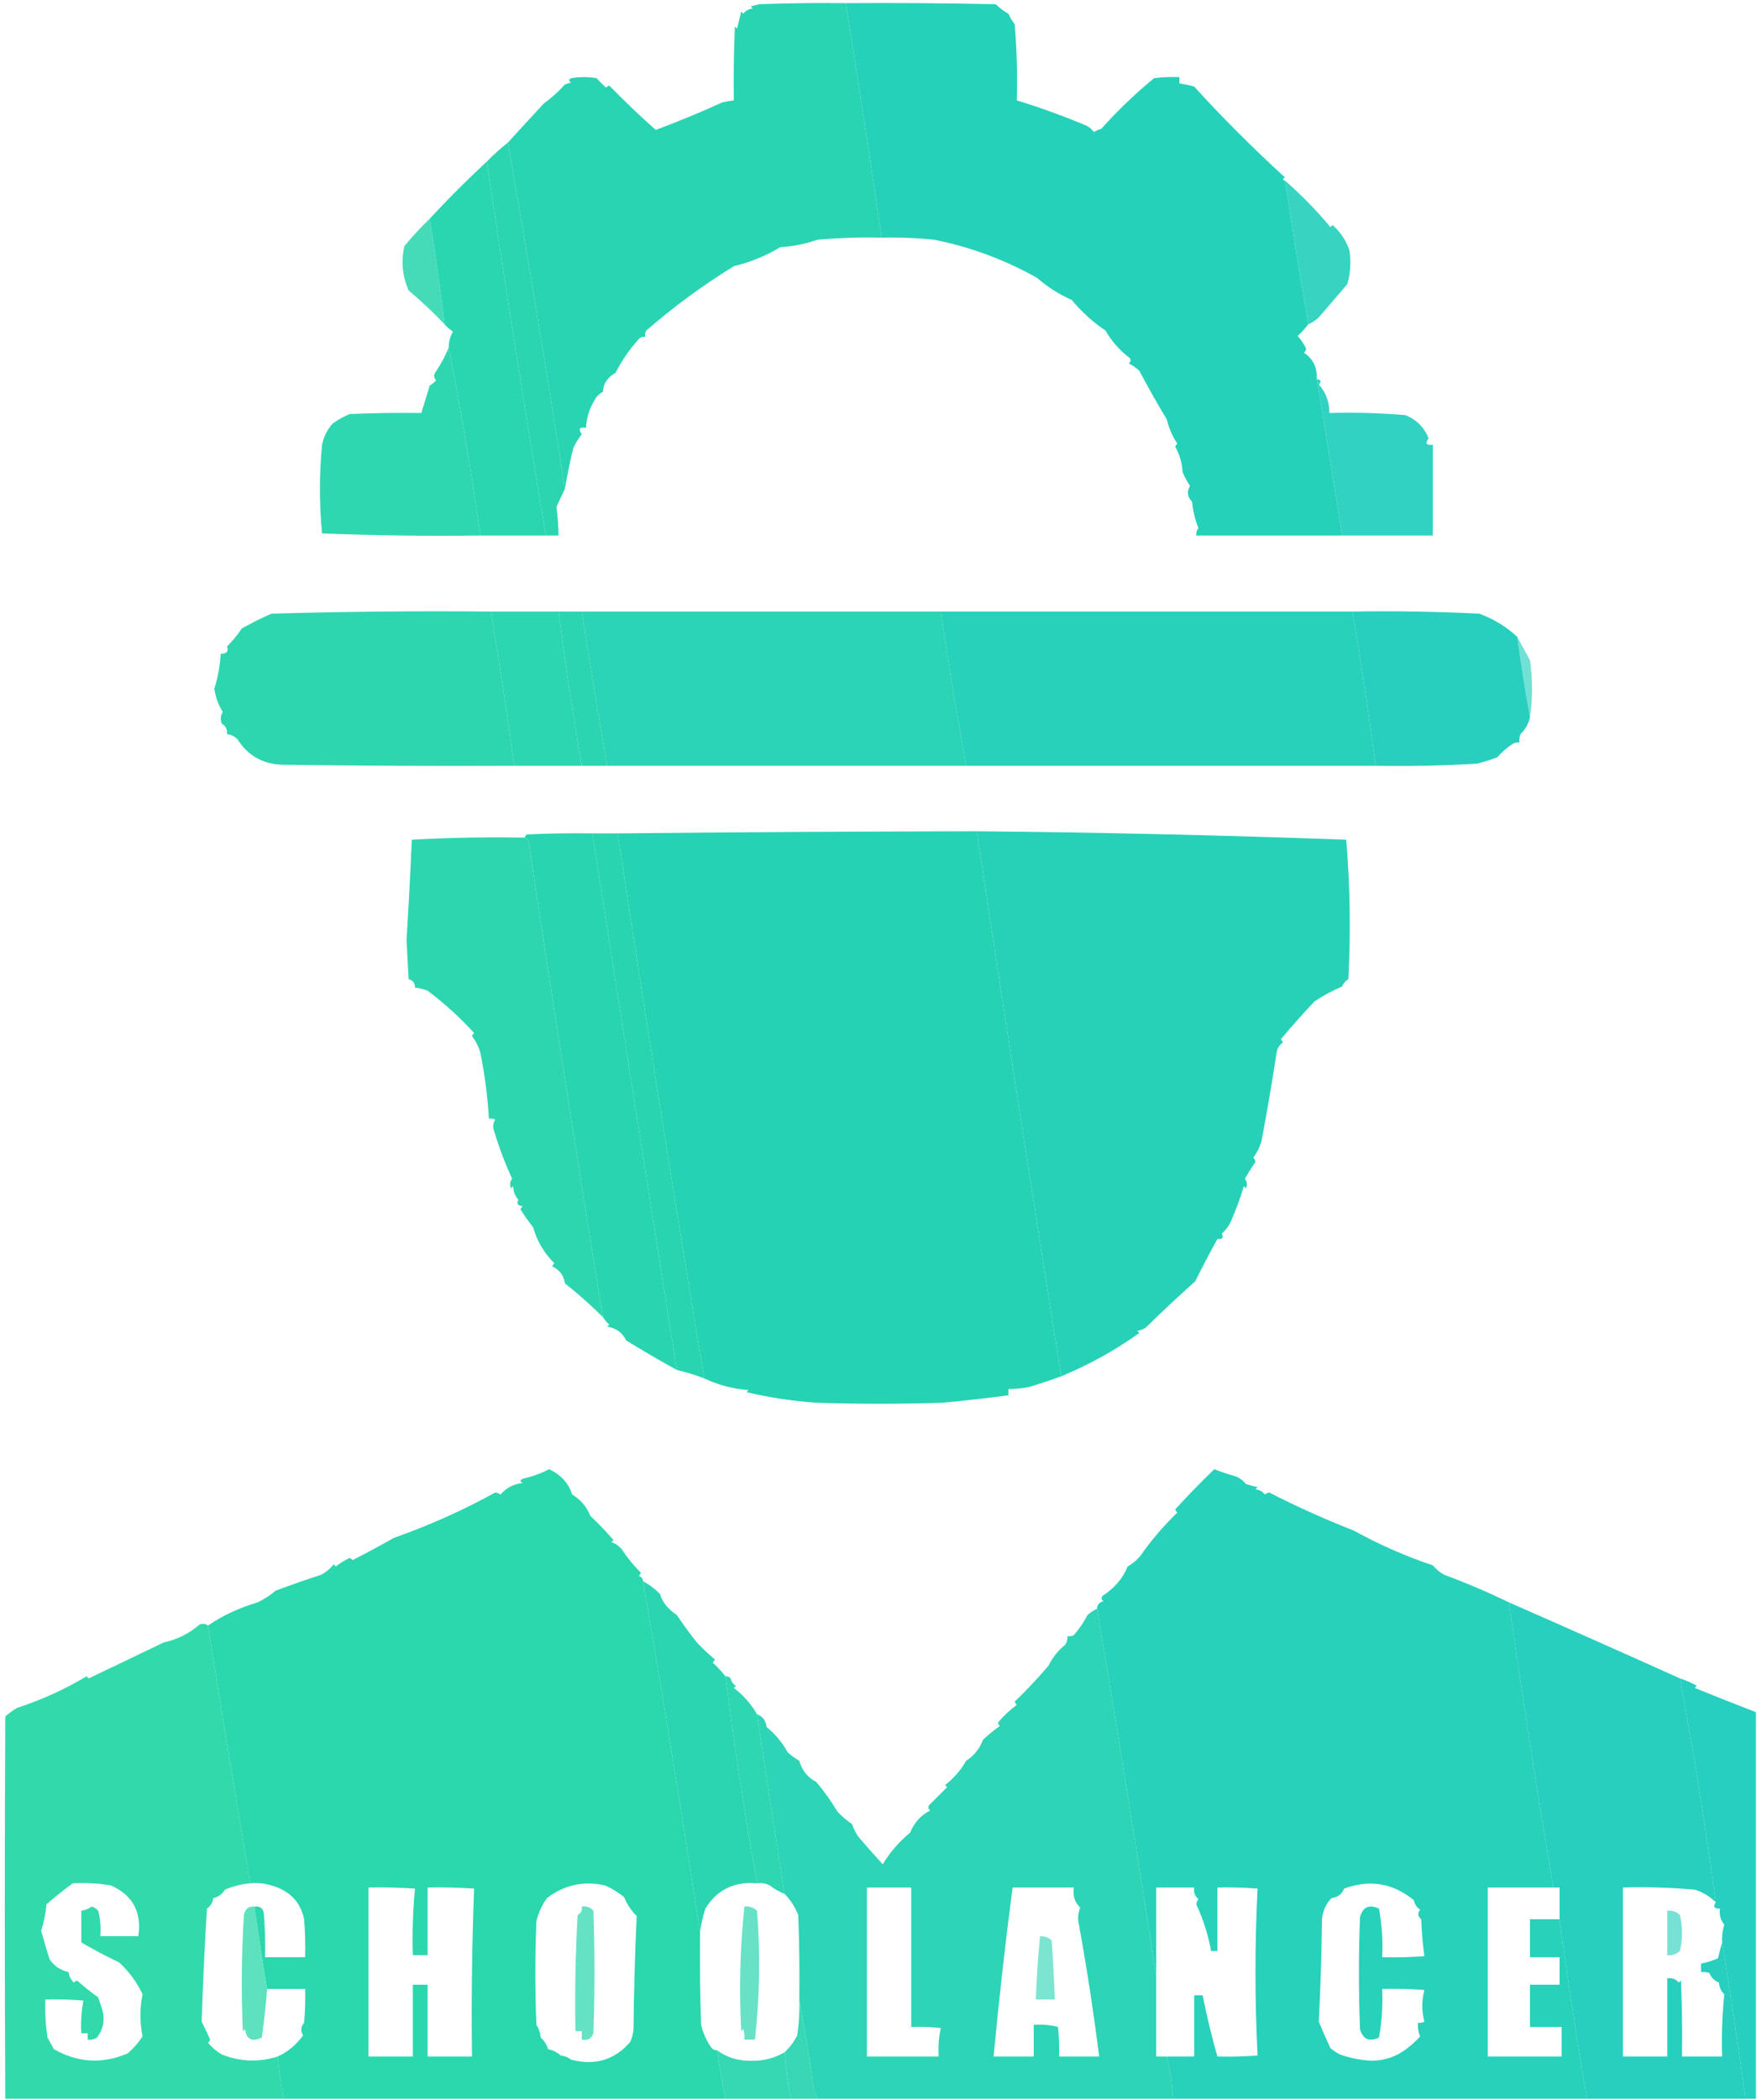 <?xml version="1.0" encoding="UTF-8"?>
<!DOCTYPE svg PUBLIC "-//W3C//DTD SVG 1.1//EN" "http://www.w3.org/Graphics/SVG/1.1/DTD/svg11.dtd">
<svg xmlns="http://www.w3.org/2000/svg" version="1.1" width="832px" height="994px" style="shape-rendering:geometricPrecision; text-rendering:geometricPrecision; image-rendering:optimizeQuality; fill-rule:evenodd; clip-rule:evenodd" xmlns:xlink="http://www.w3.org/1999/xlink">
<g><path style="opacity:0.973" fill="#24d3b2" d="M 400.5,1.5 C 406.441,38.42 412.108,75.42 417.5,112.5C 407.31,112.254 397.143,112.587 387,113.5C 381.333,115.472 375.5,116.639 369.5,117C 362.708,121.107 355.375,124.107 347.5,126C 332.771,135.092 318.938,145.259 306,156.5C 305.517,157.448 305.351,158.448 305.5,159.5C 304.325,159.281 303.325,159.614 302.5,160.5C 298.111,165.324 294.444,170.658 291.5,176.5C 287.625,178.657 285.625,181.657 285.5,185.5C 283.693,186.395 282.36,187.728 281.5,189.5C 279.061,193.492 277.728,197.825 277.5,202.5C 274.387,202.065 273.721,203.065 275.5,205.5C 273.955,207.543 272.621,209.71 271.5,212C 269.92,218.502 268.587,225.002 267.5,231.5C 259.056,176.722 250.056,122.056 240.5,67.5C 246.098,61.346 251.765,55.179 257.5,49C 261.132,46.37 264.465,43.37 267.5,40C 268.5,39.667 269.5,39.333 270.5,39C 269.167,38.333 269.167,37.667 270.5,37C 274.5,36.333 278.5,36.333 282.5,37C 283.938,38.569 285.438,40.069 287,41.5C 287.414,41.043 287.914,40.709 288.5,40.5C 295.625,47.783 302.958,54.783 310.5,61.5C 321.148,57.545 331.648,53.212 342,48.5C 343.825,48.057 345.658,47.723 347.5,47.5C 347.333,35.829 347.5,24.162 348,12.5C 348.333,12.833 348.667,13.167 349,13.5C 349.667,10.833 350.333,8.167 351,5.5C 351.333,5.833 351.667,6.167 352,6.5C 353.098,5.033 354.598,4.199 356.5,4C 356.167,3.667 355.833,3.333 355.5,3C 356.833,2.667 358.167,2.333 359.5,2C 373.163,1.5 386.829,1.333 400.5,1.5 Z"/></g>
<g><path style="opacity:0.978" fill="#22d0b8" d="M 400.5,1.5 C 424.169,1.333 447.836,1.5 471.5,2C 473.283,3.732 475.283,5.232 477.5,6.5C 478.316,8.287 479.316,9.954 480.5,11.5C 481.499,23.482 481.832,35.481 481.5,47.5C 492.804,51.007 503.804,55.007 514.5,59.5C 515.934,60.23 517.1,61.23 518,62.5C 519.067,61.809 520.234,61.309 521.5,61C 529.241,52.312 537.575,44.312 546.5,37C 550.486,36.501 554.486,36.334 558.5,36.5C 558.5,37.5 558.5,38.5 558.5,39.5C 560.854,39.838 563.187,40.338 565.5,41C 578.86,55.694 593.193,70.027 608.5,84C 607.262,84.69 607.262,85.19 608.5,85.5C 611.97,108.319 615.637,130.985 619.5,153.5C 618.062,155.443 616.396,157.276 614.5,159C 616.066,160.784 617.399,162.784 618.5,165C 618.355,165.772 618.022,166.439 617.5,167C 621.878,169.943 623.878,174.109 623.5,179.5C 627.664,204.151 631.664,228.818 635.5,253.5C 612.5,253.5 589.5,253.5 566.5,253.5C 566.33,252.178 566.663,251.011 567.5,250C 565.925,246.108 564.925,241.941 564.5,237.5C 562.28,235.337 561.947,232.837 563.5,230C 562.113,227.955 560.946,225.788 560,223.5C 559.772,219.173 558.606,215.173 556.5,211.5C 556.709,210.914 557.043,210.414 557.5,210C 555.175,206.527 553.509,202.694 552.5,198.5C 547.993,191.029 543.659,183.362 539.5,175.5C 537.972,174.139 536.305,172.972 534.5,172C 535.451,171.282 535.617,170.449 535,169.5C 530.288,165.954 526.454,161.62 523.5,156.5C 517.508,152.444 512.175,147.611 507.5,142C 501.49,139.327 495.99,135.827 491,131.5C 475.798,122.957 459.631,116.957 442.5,113.5C 434.19,112.628 425.857,112.295 417.5,112.5C 412.108,75.42 406.441,38.42 400.5,1.5 Z"/></g>
<g><path style="opacity:0.973" fill="#26d4af" d="M 240.5,67.5 C 250.056,122.056 259.056,176.722 267.5,231.5C 266.113,234.277 264.779,237.11 263.5,240C 264.099,244.568 264.433,249.068 264.5,253.5C 262.5,253.5 260.5,253.5 258.5,253.5C 248.629,194.609 239.296,135.609 230.5,76.5C 233.612,73.302 236.945,70.302 240.5,67.5 Z"/></g>
<g><path style="opacity:0.983" fill="#26d5af" d="M 230.5,76.5 C 239.296,135.609 248.629,194.609 258.5,253.5C 248.167,253.5 237.833,253.5 227.5,253.5C 223.254,223.688 218.254,194.021 212.5,164.5C 212.466,161.801 213.133,159.301 214.5,157C 212.973,155.968 211.64,154.801 210.5,153.5C 208.54,136.777 206.206,120.11 203.5,103.5C 212.167,94.167 221.167,85.167 230.5,76.5 Z"/></g>
<g><path style="opacity:0.9" fill="#22cfbb" d="M 608.5,85.5 C 616.261,92.288 623.427,99.621 630,107.5C 630.333,107.167 630.667,106.833 631,106.5C 634.704,109.723 637.371,113.723 639,118.5C 639.839,123.921 639.506,129.254 638,134.5C 634.037,139.135 630.037,143.802 626,148.5C 624.242,150.765 622.075,152.432 619.5,153.5C 615.637,130.985 611.97,108.319 608.5,85.5 Z"/></g>
<g><path style="opacity:0.853" fill="#26d5ad" d="M 203.5,103.5 C 206.206,120.11 208.54,136.777 210.5,153.5C 205.506,148.194 199.839,142.86 193.5,137.5C 190.512,130.759 189.845,123.759 191.5,116.5C 195.287,111.887 199.287,107.554 203.5,103.5 Z"/></g>
<g><path style="opacity:0.956" fill="#26d5ad" d="M 212.5,164.5 C 218.254,194.021 223.254,223.688 227.5,253.5C 202.455,253.824 177.455,253.49 152.5,252.5C 151.167,238.5 151.167,224.5 152.5,210.5C 153.315,206.7 154.982,203.367 157.5,200.5C 160.019,198.718 162.685,197.218 165.5,196C 176.828,195.5 188.162,195.333 199.5,195.5C 200.818,191.174 202.151,186.841 203.5,182.5C 204.646,181.855 205.646,181.022 206.5,180C 205.483,178.951 205.316,177.784 206,176.5C 208.669,172.558 210.835,168.558 212.5,164.5 Z"/></g>
<g><path style="opacity:0.925" fill="#21cebc" d="M 623.5,179.5 C 625.549,179.706 625.883,180.539 624.5,182C 627.873,185.783 629.539,190.283 629.5,195.5C 641.518,195.168 653.518,195.501 665.5,196.5C 670.737,198.614 674.404,202.281 676.5,207.5C 674.721,209.935 675.387,210.935 678.5,210.5C 678.5,224.833 678.5,239.167 678.5,253.5C 664.167,253.5 649.833,253.5 635.5,253.5C 631.664,228.818 627.664,204.151 623.5,179.5 Z"/></g>
<g><path style="opacity:0.961" fill="#26d5ac" d="M 232.5,289.5 C 236.49,313.774 240.157,338.107 243.5,362.5C 206.832,362.667 170.165,362.5 133.5,362C 124.337,361.643 117.337,357.643 112.5,350C 111.1,348.562 109.433,347.729 107.5,347.5C 107.716,345.319 106.883,343.653 105,342.5C 104.257,340.559 104.424,338.726 105.5,337C 103.4,333.708 102.067,330.042 101.5,326C 103.197,320.619 104.197,315.119 104.5,309.5C 107.361,309.487 108.361,308.321 107.5,306C 110.113,303.417 112.446,300.584 114.5,297.5C 119.031,294.924 123.697,292.59 128.5,290.5C 163.16,289.5 197.827,289.167 232.5,289.5 Z"/></g>
<g><path style="opacity:0.97" fill="#26d5ae" d="M 232.5,289.5 C 243.167,289.5 253.833,289.5 264.5,289.5C 267.631,313.951 271.298,338.285 275.5,362.5C 264.833,362.5 254.167,362.5 243.5,362.5C 240.157,338.107 236.49,313.774 232.5,289.5 Z"/></g>
<g><path style="opacity:0.972" fill="#26d4af" d="M 264.5,289.5 C 268.167,289.5 271.833,289.5 275.5,289.5C 279.316,313.883 283.316,338.216 287.5,362.5C 283.5,362.5 279.5,362.5 275.5,362.5C 271.298,338.285 267.631,313.951 264.5,289.5 Z"/></g>
<g><path style="opacity:0.97" fill="#24d3b2" d="M 275.5,289.5 C 332.167,289.5 388.833,289.5 445.5,289.5C 449.129,313.902 453.129,338.236 457.5,362.5C 400.833,362.5 344.167,362.5 287.5,362.5C 283.316,338.216 279.316,313.883 275.5,289.5 Z"/></g>
<g><path style="opacity:0.97" fill="#22d0b8" d="M 445.5,289.5 C 510.5,289.5 575.5,289.5 640.5,289.5C 644.49,313.774 648.157,338.107 651.5,362.5C 586.833,362.5 522.167,362.5 457.5,362.5C 453.129,338.236 449.129,313.902 445.5,289.5 Z"/></g>
<g><path style="opacity:0.961" fill="#21cebc" d="M 640.5,289.5 C 660.511,289.167 680.511,289.5 700.5,290.5C 707.302,292.991 713.302,296.658 718.5,301.5C 720.225,314.247 722.225,326.914 724.5,339.5C 723.851,342.583 722.351,345.249 720,347.5C 719.51,348.793 719.343,350.127 719.5,351.5C 718.448,351.351 717.448,351.517 716.5,352C 713.687,353.82 711.187,355.987 709,358.5C 705.879,359.643 702.713,360.643 699.5,361.5C 683.518,362.439 667.518,362.772 651.5,362.5C 648.157,338.107 644.49,313.774 640.5,289.5 Z"/></g>
<g><path style="opacity:0.634" fill="#21cebd" d="M 718.5,301.5 C 720.467,305.147 722.467,308.814 724.5,312.5C 725.822,321.658 725.822,330.658 724.5,339.5C 722.225,326.914 720.225,314.247 718.5,301.5 Z"/></g>
<g><path style="opacity:0.99" fill="#24d3b2" d="M 462.5,393.5 C 475.509,479.577 488.842,565.577 502.5,651.5C 497.612,653.286 492.612,654.953 487.5,656.5C 484.201,657.21 480.867,657.543 477.5,657.5C 477.5,658.5 477.5,659.5 477.5,660.5C 467.198,661.86 456.865,663.026 446.5,664C 426.5,664.667 406.5,664.667 386.5,664C 375.333,663.232 364.333,661.565 353.5,659C 353.833,658.667 354.167,658.333 354.5,658C 347.083,657.467 340.083,655.634 333.5,652.5C 319.181,566.622 305.515,480.622 292.5,394.5C 349.165,393.934 405.832,393.6 462.5,393.5 Z"/></g>
<g><path style="opacity:0.977" fill="#23d1b7" d="M 462.5,393.5 C 520.881,394.029 579.215,395.363 637.5,397.5C 639.31,419.485 639.644,441.485 638.5,463.5C 637.155,464.347 636.155,465.513 635.5,467C 630.895,468.964 626.562,471.297 622.5,474C 616.91,479.904 611.577,485.904 606.5,492C 606.957,492.414 607.291,492.914 607.5,493.5C 605.766,494.674 604.766,496.34 604.5,498.5C 602.385,512.209 600.051,525.875 597.5,539.5C 596.704,542.669 595.371,545.502 593.5,548C 594.022,548.561 594.355,549.228 594.5,550C 592.729,552.591 591.062,555.258 589.5,558C 590.554,559.388 590.72,560.888 590,562.5C 589.667,562.167 589.333,561.833 589,561.5C 587.232,567.471 585.065,573.304 582.5,579C 581.44,580.928 580.107,582.595 578.5,584C 579.609,585.813 578.942,586.646 576.5,586.5C 572.881,592.993 569.381,599.66 566,606.5C 558.042,613.622 550.209,620.955 542.5,628.5C 541.271,629.281 539.938,629.781 538.5,630C 538.833,630.333 539.167,630.667 539.5,631C 527.962,639.238 515.629,646.071 502.5,651.5C 488.842,565.577 475.509,479.577 462.5,393.5 Z"/></g>
<g><path style="opacity:0.985" fill="#26d5af" d="M 280.5,394.5 C 293.739,479.174 307.073,563.84 320.5,648.5C 312.343,644.013 304.343,639.346 296.5,634.5C 294.66,630.772 291.66,628.605 287.5,628C 287.833,627.667 288.167,627.333 288.5,627C 287.29,625.961 286.29,624.794 285.5,623.5C 273.406,548.936 261.74,474.269 250.5,399.5C 250.36,397.97 249.693,396.97 248.5,396.5C 248.611,395.883 248.944,395.383 249.5,395C 259.828,394.5 270.161,394.334 280.5,394.5 Z"/></g>
<g><path style="opacity:0.987" fill="#26d4af" d="M 280.5,394.5 C 284.5,394.5 288.5,394.5 292.5,394.5C 305.515,480.622 319.181,566.622 333.5,652.5C 329.257,650.879 324.924,649.546 320.5,648.5C 307.073,563.84 293.739,479.174 280.5,394.5 Z"/></g>
<g><path style="opacity:0.958" fill="#26d5ad" d="M 248.5,396.5 C 249.693,396.97 250.36,397.97 250.5,399.5C 261.74,474.269 273.406,548.936 285.5,623.5C 279.863,617.869 273.863,612.535 267.5,607.5C 266.948,603.723 264.948,601.056 261.5,599.5C 261.709,598.914 262.043,598.414 262.5,598C 257.518,593 254.185,587.333 252.5,581C 250.338,578.329 248.338,575.495 246.5,572.5C 246.709,571.914 247.043,571.414 247.5,571C 245.114,570.716 244.448,569.716 245.5,568C 243.901,566.214 243.067,564.047 243,561.5C 242.667,561.833 242.333,562.167 242,562.5C 241.28,560.888 241.446,559.388 242.5,558C 239.173,550.732 236.339,543.232 234,535.5C 233.257,533.559 233.424,531.726 234.5,530C 233.552,529.517 232.552,529.351 231.5,529.5C 230.889,519.08 229.556,508.747 227.5,498.5C 226.694,495.554 225.361,492.888 223.5,490.5C 223.709,489.914 224.043,489.414 224.5,489C 217.81,481.644 210.477,474.978 202.5,469C 200.564,468.187 198.564,467.687 196.5,467.5C 196.55,465.41 195.55,464.077 193.5,463.5C 193.167,457.333 192.833,451.167 192.5,445C 193.482,429.174 194.316,413.34 195,397.5C 212.757,396.508 230.59,396.174 248.5,396.5 Z"/></g>
<g><path style="opacity:0.973" fill="#26d6ab" d="M 304.5,748.5 C 313.994,803.853 322.994,859.186 331.5,914.5C 331.333,929.17 331.5,943.837 332,958.5C 332.934,962.469 334.6,966.135 337,969.5C 337.671,970.252 338.504,970.586 339.5,970.5C 340.651,978.231 341.984,985.898 343.5,993.5C 273.833,993.5 204.167,993.5 134.5,993.5C 133.068,986.909 132.068,980.243 131.5,973.5C 136.315,971.278 140.315,967.944 143.5,963.5C 142.238,961.425 142.405,959.425 144,957.5C 144.499,952.177 144.666,946.844 144.5,941.5C 138.5,941.5 132.5,941.5 126.5,941.5C 124.315,928.54 122.315,915.54 120.5,902.5C 123.388,902.22 124.888,903.553 125,906.5C 125.5,913.158 125.666,919.825 125.5,926.5C 131.833,926.5 138.167,926.5 144.5,926.5C 144.666,920.491 144.499,914.491 144,908.5C 142.322,900.312 137.156,894.979 128.5,892.5C 125.232,891.513 121.898,891.18 118.5,891.5C 111.661,850.752 104.994,810.086 98.5,769.5C 105.261,764.831 113.094,761.164 122,758.5C 125.081,757.031 127.914,755.198 130.5,753C 137.578,750.307 144.744,747.807 152,745.5C 154.383,744.248 156.383,742.582 158,740.5C 158.333,740.833 158.667,741.167 159,741.5C 160.996,739.95 163.162,738.616 165.5,737.5C 166.086,737.709 166.586,738.043 167,738.5C 173.605,735.115 180.105,731.615 186.5,728C 203.561,721.945 219.561,714.779 234.5,706.5C 235.442,706.608 236.275,706.941 237,707.5C 239.739,704.289 243.239,702.456 247.5,702C 246.167,701.333 246.167,700.667 247.5,700C 251.863,699.021 256.03,697.521 260,695.5C 265.443,697.94 269.11,701.94 271,707.5C 274.965,709.892 277.798,713.226 279.5,717.5C 283.356,721.189 287.023,725.022 290.5,729C 290.167,729.333 289.833,729.667 289.5,730C 291.517,730.674 293.183,731.841 294.5,733.5C 297.084,737.426 300.084,741.093 303.5,744.5C 303.291,745.086 302.957,745.586 302.5,746C 303.756,746.417 304.423,747.25 304.5,748.5 Z M 298.5,966.5 C 291.178,975.09 281.845,977.924 270.5,975C 269.051,973.883 267.384,973.216 265.5,973C 263.774,971.47 261.774,970.47 259.5,970C 258.884,967.821 257.717,965.988 256,964.5C 255.83,962.285 255.163,960.285 254,958.5C 253.333,942.167 253.333,925.833 254,909.5C 254.933,905.505 256.6,901.838 259,898.5C 267.158,892.245 276.325,890.245 286.5,892.5C 289.749,893.944 292.749,895.778 295.5,898C 296.896,901.427 298.896,904.427 301.5,907C 300.674,924.76 300.174,942.593 300,960.5C 299.809,962.708 299.309,964.708 298.5,966.5 Z M 174.5,893.5 C 181.841,893.334 189.174,893.5 196.5,894C 195.513,904.418 195.18,914.918 195.5,925.5C 197.833,925.5 200.167,925.5 202.5,925.5C 202.5,914.833 202.5,904.167 202.5,893.5C 209.841,893.334 217.174,893.5 224.5,894C 223.505,920.426 223.172,946.926 223.5,973.5C 216.5,973.5 209.5,973.5 202.5,973.5C 202.5,962.167 202.5,950.833 202.5,939.5C 200.167,939.5 197.833,939.5 195.5,939.5C 195.5,950.833 195.5,962.167 195.5,973.5C 188.5,973.5 181.5,973.5 174.5,973.5C 174.5,946.833 174.5,920.167 174.5,893.5 Z"/></g>
<g><path style="opacity:0.965" fill="#22d0b8" d="M 714.5,758.5 C 720.963,803.608 727.963,848.608 735.5,893.5C 725.167,893.5 714.833,893.5 704.5,893.5C 704.5,920.167 704.5,946.833 704.5,973.5C 716.167,973.5 727.833,973.5 739.5,973.5C 739.5,968.833 739.5,964.167 739.5,959.5C 734.5,959.5 729.5,959.5 724.5,959.5C 724.5,952.833 724.5,946.167 724.5,939.5C 729.167,939.5 733.833,939.5 738.5,939.5C 738.5,935.167 738.5,930.833 738.5,926.5C 733.833,926.5 729.167,926.5 724.5,926.5C 724.5,920.5 724.5,914.5 724.5,908.5C 729.167,908.5 733.833,908.5 738.5,908.5C 742.298,936.952 746.631,965.285 751.5,993.5C 686.167,993.5 620.833,993.5 555.5,993.5C 555.054,986.713 554.054,980.046 552.5,973.5C 556.833,973.5 561.167,973.5 565.5,973.5C 565.5,963.833 565.5,954.167 565.5,944.5C 566.833,944.5 568.167,944.5 569.5,944.5C 571.579,954.949 573.912,964.615 576.5,973.5C 582.842,973.666 589.175,973.5 595.5,973C 594.167,946.667 594.167,920.333 595.5,894C 589.175,893.5 582.842,893.334 576.5,893.5C 576.5,903.5 576.5,913.5 576.5,923.5C 575.5,923.5 574.5,923.5 573.5,923.5C 572.089,915.851 569.756,908.518 566.5,901.5C 566.608,900.558 566.941,899.725 567.5,899C 565.808,897.599 565.141,895.766 565.5,893.5C 559.5,893.5 553.5,893.5 547.5,893.5C 547.5,907.5 547.5,921.5 547.5,935.5C 538.618,877.536 529.284,819.536 519.5,761.5C 519.574,759.589 520.574,758.422 522.5,758C 521.549,757.282 521.383,756.449 522,755.5C 527.749,751.796 531.749,747.129 534,741.5C 536.292,740.21 538.292,738.543 540,736.5C 545.14,729.14 550.973,722.307 557.5,716C 557.043,715.586 556.709,715.086 556.5,714.5C 562.469,707.959 568.636,701.626 575,695.5C 578.453,696.81 581.953,697.977 585.5,699C 587.306,699.81 588.806,700.976 590,702.5C 591.811,703.078 593.645,703.578 595.5,704C 595.167,704.333 594.833,704.667 594.5,705C 596.402,705.199 597.902,706.033 599,707.5C 599.561,706.978 600.228,706.645 601,706.5C 613.635,712.993 626.968,718.993 641,724.5C 653.21,731.215 665.71,736.715 678.5,741C 680.011,742.844 681.845,744.344 684,745.5C 694.434,749.362 704.6,753.695 714.5,758.5 Z M 666.5,969.5 C 661.639,973.415 655.972,975.415 649.5,975.5C 644.344,975.231 639.344,974.231 634.5,972.5C 632.864,971.696 631.364,970.696 630,969.5C 628.026,965.299 626.193,961.133 624.5,957C 625.325,940.907 625.825,924.741 626,908.5C 626.356,904.646 627.856,901.313 630.5,898.5C 633.41,898.152 635.41,896.652 636.5,894C 648.637,889.556 659.637,891.389 669.5,899.5C 669.901,901.434 670.901,902.934 672.5,904C 671.151,905.635 671.318,907.135 673,908.5C 673.19,914.416 673.69,920.249 674.5,926C 667.842,926.5 661.175,926.666 654.5,926.5C 654.896,918.747 654.396,911.08 653,903.5C 648.361,901.318 645.361,902.651 644,907.5C 643.333,925.167 643.333,942.833 644,960.5C 645.361,965.349 648.361,966.682 653,964.5C 654.356,956.905 654.856,949.238 654.5,941.5C 661.175,941.334 667.842,941.5 674.5,942C 673.167,947 673.167,952 674.5,957C 673.552,957.483 672.552,957.649 671.5,957.5C 671.244,959.792 671.577,961.959 672.5,964C 670.63,966.04 668.63,967.873 666.5,969.5 Z"/></g>
<g><path style="opacity:0.969" fill="#26d4af" d="M 304.5,748.5 C 307.412,750.066 310.079,752.066 312.5,754.5C 313.662,758.407 316.329,761.741 320.5,764.5C 323.505,768.997 326.672,773.331 330,777.5C 332.682,780.35 335.516,783.016 338.5,785.5C 338.291,786.086 337.957,786.586 337.5,787C 339.678,789.011 341.678,791.177 343.5,793.5C 347.636,826.317 352.636,858.984 358.5,891.5C 347.648,890.557 339.481,894.557 334,903.5C 332.862,907.121 332.028,910.788 331.5,914.5C 322.994,859.186 313.994,803.853 304.5,748.5 Z"/></g>
<g><path style="opacity:0.962" fill="#21cebc" d="M 714.5,758.5 C 742.408,770.741 769.408,782.741 795.5,794.5C 802.028,829.67 807.695,865.004 812.5,900.5C 809.691,897.704 806.358,895.704 802.5,894.5C 791.186,893.501 779.853,893.168 768.5,893.5C 768.5,920.167 768.5,946.833 768.5,973.5C 775.5,973.5 782.5,973.5 789.5,973.5C 789.5,961.167 789.5,948.833 789.5,936.5C 791.766,936.141 793.599,936.808 795,938.5C 795.333,938.167 795.667,937.833 796,937.5C 796.5,949.495 796.667,961.495 796.5,973.5C 802.833,973.5 809.167,973.5 815.5,973.5C 815.181,963.584 815.514,953.75 816.5,944C 814.954,942.56 814.121,940.727 814,938.5C 811.833,937.667 810.333,936.167 809.5,934C 808.207,933.51 806.873,933.343 805.5,933.5C 805.5,932.167 805.5,930.833 805.5,929.5C 808.231,928.973 810.898,928.14 813.5,927C 814.123,924.393 814.79,921.893 815.5,919.5C 819.538,944.1 823.205,968.767 826.5,993.5C 801.5,993.5 776.5,993.5 751.5,993.5C 746.631,965.285 742.298,936.952 738.5,908.5C 738.5,903.5 738.5,898.5 738.5,893.5C 737.5,893.5 736.5,893.5 735.5,893.5C 727.963,848.608 720.963,803.608 714.5,758.5 Z"/></g>
<g><path style="opacity:0.955" fill="#24d2b2" d="M 519.5,761.5 C 529.284,819.536 538.618,877.536 547.5,935.5C 547.5,948.167 547.5,960.833 547.5,973.5C 549.167,973.5 550.833,973.5 552.5,973.5C 554.054,980.046 555.054,986.713 555.5,993.5C 499.5,993.5 443.5,993.5 387.5,993.5C 386.47,992.448 385.803,991.114 385.5,989.5C 383.429,974.982 381.095,960.649 378.5,946.5C 378.667,933.163 378.5,919.829 378,906.5C 376.464,902.661 374.297,899.327 371.5,896.5C 367.06,868.194 362.727,839.861 358.5,811.5C 361.192,812.53 362.692,814.53 363,817.5C 367.119,820.881 370.453,824.881 373,829.5C 374.693,831.027 376.527,832.36 378.5,833.5C 379.741,838.036 382.408,841.369 386.5,843.5C 390.272,847.925 393.605,852.592 396.5,857.5C 398.575,859.719 400.909,861.719 403.5,863.5C 404.205,865.672 405.205,867.672 406.5,869.5C 410.255,873.878 414.088,878.211 418,882.5C 421.503,876.739 425.836,871.739 431,867.5C 432.853,862.821 436.02,859.321 440.5,857C 439.549,856.282 439.383,855.449 440,854.5C 442.833,851.667 445.667,848.833 448.5,846C 448.167,845.667 447.833,845.333 447.5,845C 451.624,841.791 454.957,837.958 457.5,833.5C 461.309,831.03 463.976,827.697 465.5,823.5C 468.022,821.144 470.688,818.977 473.5,817C 473.043,816.586 472.709,816.086 472.5,815.5C 475.18,812.285 478.18,809.452 481.5,807C 481.043,806.586 480.709,806.086 480.5,805.5C 486.096,800.113 491.429,794.446 496.5,788.5C 498.429,784.571 501.096,781.238 504.5,778.5C 505.246,777.264 505.579,775.93 505.5,774.5C 506.552,774.649 507.552,774.483 508.5,774C 511.041,771.084 513.207,767.917 515,764.5C 516.4,763.252 517.9,762.252 519.5,761.5 Z M 410.5,893.5 C 417.5,893.5 424.5,893.5 431.5,893.5C 431.5,915.5 431.5,937.5 431.5,959.5C 436.179,959.334 440.845,959.501 445.5,960C 444.533,964.401 444.2,968.901 444.5,973.5C 433.167,973.5 421.833,973.5 410.5,973.5C 410.5,946.833 410.5,920.167 410.5,893.5 Z M 479.5,893.5 C 489.167,893.5 498.833,893.5 508.5,893.5C 507.899,897.29 508.899,900.456 511.5,903C 510.39,905.737 510.223,908.571 511,911.5C 514.695,932.012 517.862,952.678 520.5,973.5C 514.167,973.5 507.833,973.5 501.5,973.5C 501.666,968.821 501.499,964.155 501,959.5C 497.27,958.54 493.437,958.207 489.5,958.5C 489.5,963.5 489.5,968.5 489.5,973.5C 483.167,973.5 476.833,973.5 470.5,973.5C 473.041,946.473 476.041,919.806 479.5,893.5 Z"/></g>
<g><path style="opacity:0.952" fill="#28d8a7" d="M 98.5,769.5 C 104.994,810.086 111.661,850.752 118.5,891.5C 114.371,891.874 110.371,892.874 106.5,894.5C 105.262,896.637 103.429,897.971 101,898.5C 100.74,900.618 99.74,902.284 98,903.5C 96.896,921.363 96.063,939.197 95.5,957C 96.91,959.738 98.244,962.571 99.5,965.5C 99.291,966.086 98.957,966.586 98.5,967C 100.343,969.173 102.51,971.007 105,972.5C 113.695,975.97 122.528,976.303 131.5,973.5C 132.068,980.243 133.068,986.909 134.5,993.5C 90.5,993.5 46.5,993.5 2.5,993.5C 2.187,933.438 2.187,873.105 2.5,812.5C 4.22,811.02 6.053,809.686 8,808.5C 19.575,804.722 30.575,799.722 41,793.5C 41.333,793.833 41.667,794.167 42,794.5C 53.828,788.838 65.661,783.172 77.5,777.5C 83.936,776.085 89.602,773.251 94.5,769C 95.928,768.421 97.262,768.588 98.5,769.5 Z M 34.5,891.5 C 40.537,891.171 46.537,891.504 52.5,892.5C 62.83,897.098 67.163,905.098 65.5,916.5C 59.5,916.5 53.5,916.5 47.5,916.5C 47.824,912.445 47.491,908.445 46.5,904.5C 45.672,903.585 44.672,902.919 43.5,902.5C 41.944,903.547 40.277,904.214 38.5,904.5C 38.5,909.5 38.5,914.5 38.5,919.5C 44.368,922.911 50.368,926.078 56.5,929C 61.17,933.371 64.836,938.371 67.5,944C 66.167,950.667 66.167,957.333 67.5,964C 65.576,966.931 63.243,969.597 60.5,972C 48.523,977.141 36.856,976.474 25.5,970C 24.511,968.18 23.511,966.347 22.5,964.5C 21.586,958.541 21.253,952.541 21.5,946.5C 27.509,946.334 33.509,946.501 39.5,947C 38.529,952.072 38.195,957.238 38.5,962.5C 39.5,962.5 40.5,962.5 41.5,962.5C 41.5,963.5 41.5,964.5 41.5,965.5C 43.144,965.714 44.644,965.38 46,964.5C 48.916,960.514 49.749,956.181 48.5,951.5C 47.833,949.5 47.167,947.5 46.5,945.5C 43.022,943.009 39.689,940.342 36.5,937.5C 35.914,937.709 35.414,938.043 35,938.5C 33.562,937.1 32.729,935.433 32.5,933.5C 28.726,932.737 25.726,930.737 23.5,927.5C 22.089,923.064 20.756,918.564 19.5,914C 20.795,909.924 21.628,905.757 22,901.5C 26.128,897.845 30.295,894.511 34.5,891.5 Z"/></g>
<g><path style="opacity:0.959" fill="#26d4af" d="M 343.5,793.5 C 344.496,793.414 345.329,793.748 346,794.5C 346.318,796.061 347.151,797.228 348.5,798C 348.167,798.333 347.833,798.667 347.5,799C 352.034,802.481 355.701,806.648 358.5,811.5C 362.727,839.861 367.06,868.194 371.5,896.5C 369.014,895.512 366.68,894.179 364.5,892.5C 362.604,891.534 360.604,891.201 358.5,891.5C 352.636,858.984 347.636,826.317 343.5,793.5 Z"/></g>
<g><path style="opacity:0.976" fill="#21cebd" d="M 795.5,794.5 C 798.258,795.377 800.924,796.544 803.5,798C 803.167,798.333 802.833,798.667 802.5,799C 812.166,802.942 821.833,806.775 831.5,810.5C 831.5,871.5 831.5,932.5 831.5,993.5C 829.833,993.5 828.167,993.5 826.5,993.5C 823.205,968.767 819.538,944.1 815.5,919.5C 815.31,916.871 815.643,914.038 816.5,911C 814.709,908.894 814.042,906.394 814.5,903.5C 811.752,903.598 811.086,902.598 812.5,900.5C 807.695,865.004 802.028,829.67 795.5,794.5 Z"/></g>
<g><path style="opacity:0.004" fill="#25d4b0" d="M 396.5,856.5 C 397.833,857.167 397.833,857.167 396.5,856.5 Z"/></g>
<g><path style="opacity:0.753" fill="#28d8a7" d="M 120.5,902.5 C 122.315,915.54 124.315,928.54 126.5,941.5C 125.898,949.065 125.064,956.731 124,964.5C 119.362,966.752 116.695,965.419 116,960.5C 115.667,960.833 115.333,961.167 115,961.5C 114.167,943.158 114.334,924.824 115.5,906.5C 116.004,903.658 117.671,902.325 120.5,902.5 Z"/></g>
<g><path style="opacity:0.705" fill="#26d6ac" d="M 275.5,902.5 C 277.722,902.178 279.556,902.845 281,904.5C 281.667,923.833 281.667,943.167 281,962.5C 280.072,965.035 278.238,966.035 275.5,965.5C 275.5,964.167 275.5,962.833 275.5,961.5C 274.5,961.5 273.5,961.5 272.5,961.5C 272.167,943.155 272.5,924.821 273.5,906.5C 275.111,905.68 275.778,904.346 275.5,902.5 Z"/></g>
<g><path style="opacity:0.698" fill="#26d5ae" d="M 352.5,902.5 C 354.827,902.247 356.827,902.914 358.5,904.5C 360.092,924.95 359.759,945.283 357.5,965.5C 355.833,965.5 354.167,965.5 352.5,965.5C 352.66,963.801 352.494,962.134 352,960.5C 351.667,960.833 351.333,961.167 351,961.5C 349.935,941.731 350.435,922.064 352.5,902.5 Z"/></g>
<g><path style="opacity:0.61" fill="#21cfbc" d="M 789.5,904.5 C 791.821,904.229 793.821,904.896 795.5,906.5C 796.833,912.167 796.833,917.833 795.5,923.5C 793.821,925.104 791.821,925.771 789.5,925.5C 789.5,918.5 789.5,911.5 789.5,904.5 Z"/></g>
<g><path style="opacity:0.6" fill="#24d3b3" d="M 492.5,916.5 C 494.582,916.472 496.416,917.139 498,918.5C 498.666,927.828 499.166,937.161 499.5,946.5C 496.5,946.5 493.5,946.5 490.5,946.5C 490.856,936.475 491.523,926.475 492.5,916.5 Z"/></g>
<g><path style="opacity:0.912" fill="#26d4af" d="M 378.5,946.5 C 381.095,960.649 383.429,974.982 385.5,989.5C 385.803,991.114 386.47,992.448 387.5,993.5C 383.167,993.5 378.833,993.5 374.5,993.5C 373.068,986.238 372.068,978.904 371.5,971.5C 373.988,969.186 375.988,966.519 377.5,963.5C 378.355,957.866 378.688,952.199 378.5,946.5 Z"/></g>
<g><path style="opacity:0.922" fill="#26d5ae" d="M 339.5,970.5 C 344.287,974.002 349.787,975.668 356,975.5C 361.584,975.575 366.751,974.242 371.5,971.5C 372.068,978.904 373.068,986.238 374.5,993.5C 364.167,993.5 353.833,993.5 343.5,993.5C 341.984,985.898 340.651,978.231 339.5,970.5 Z"/></g>
</svg>
